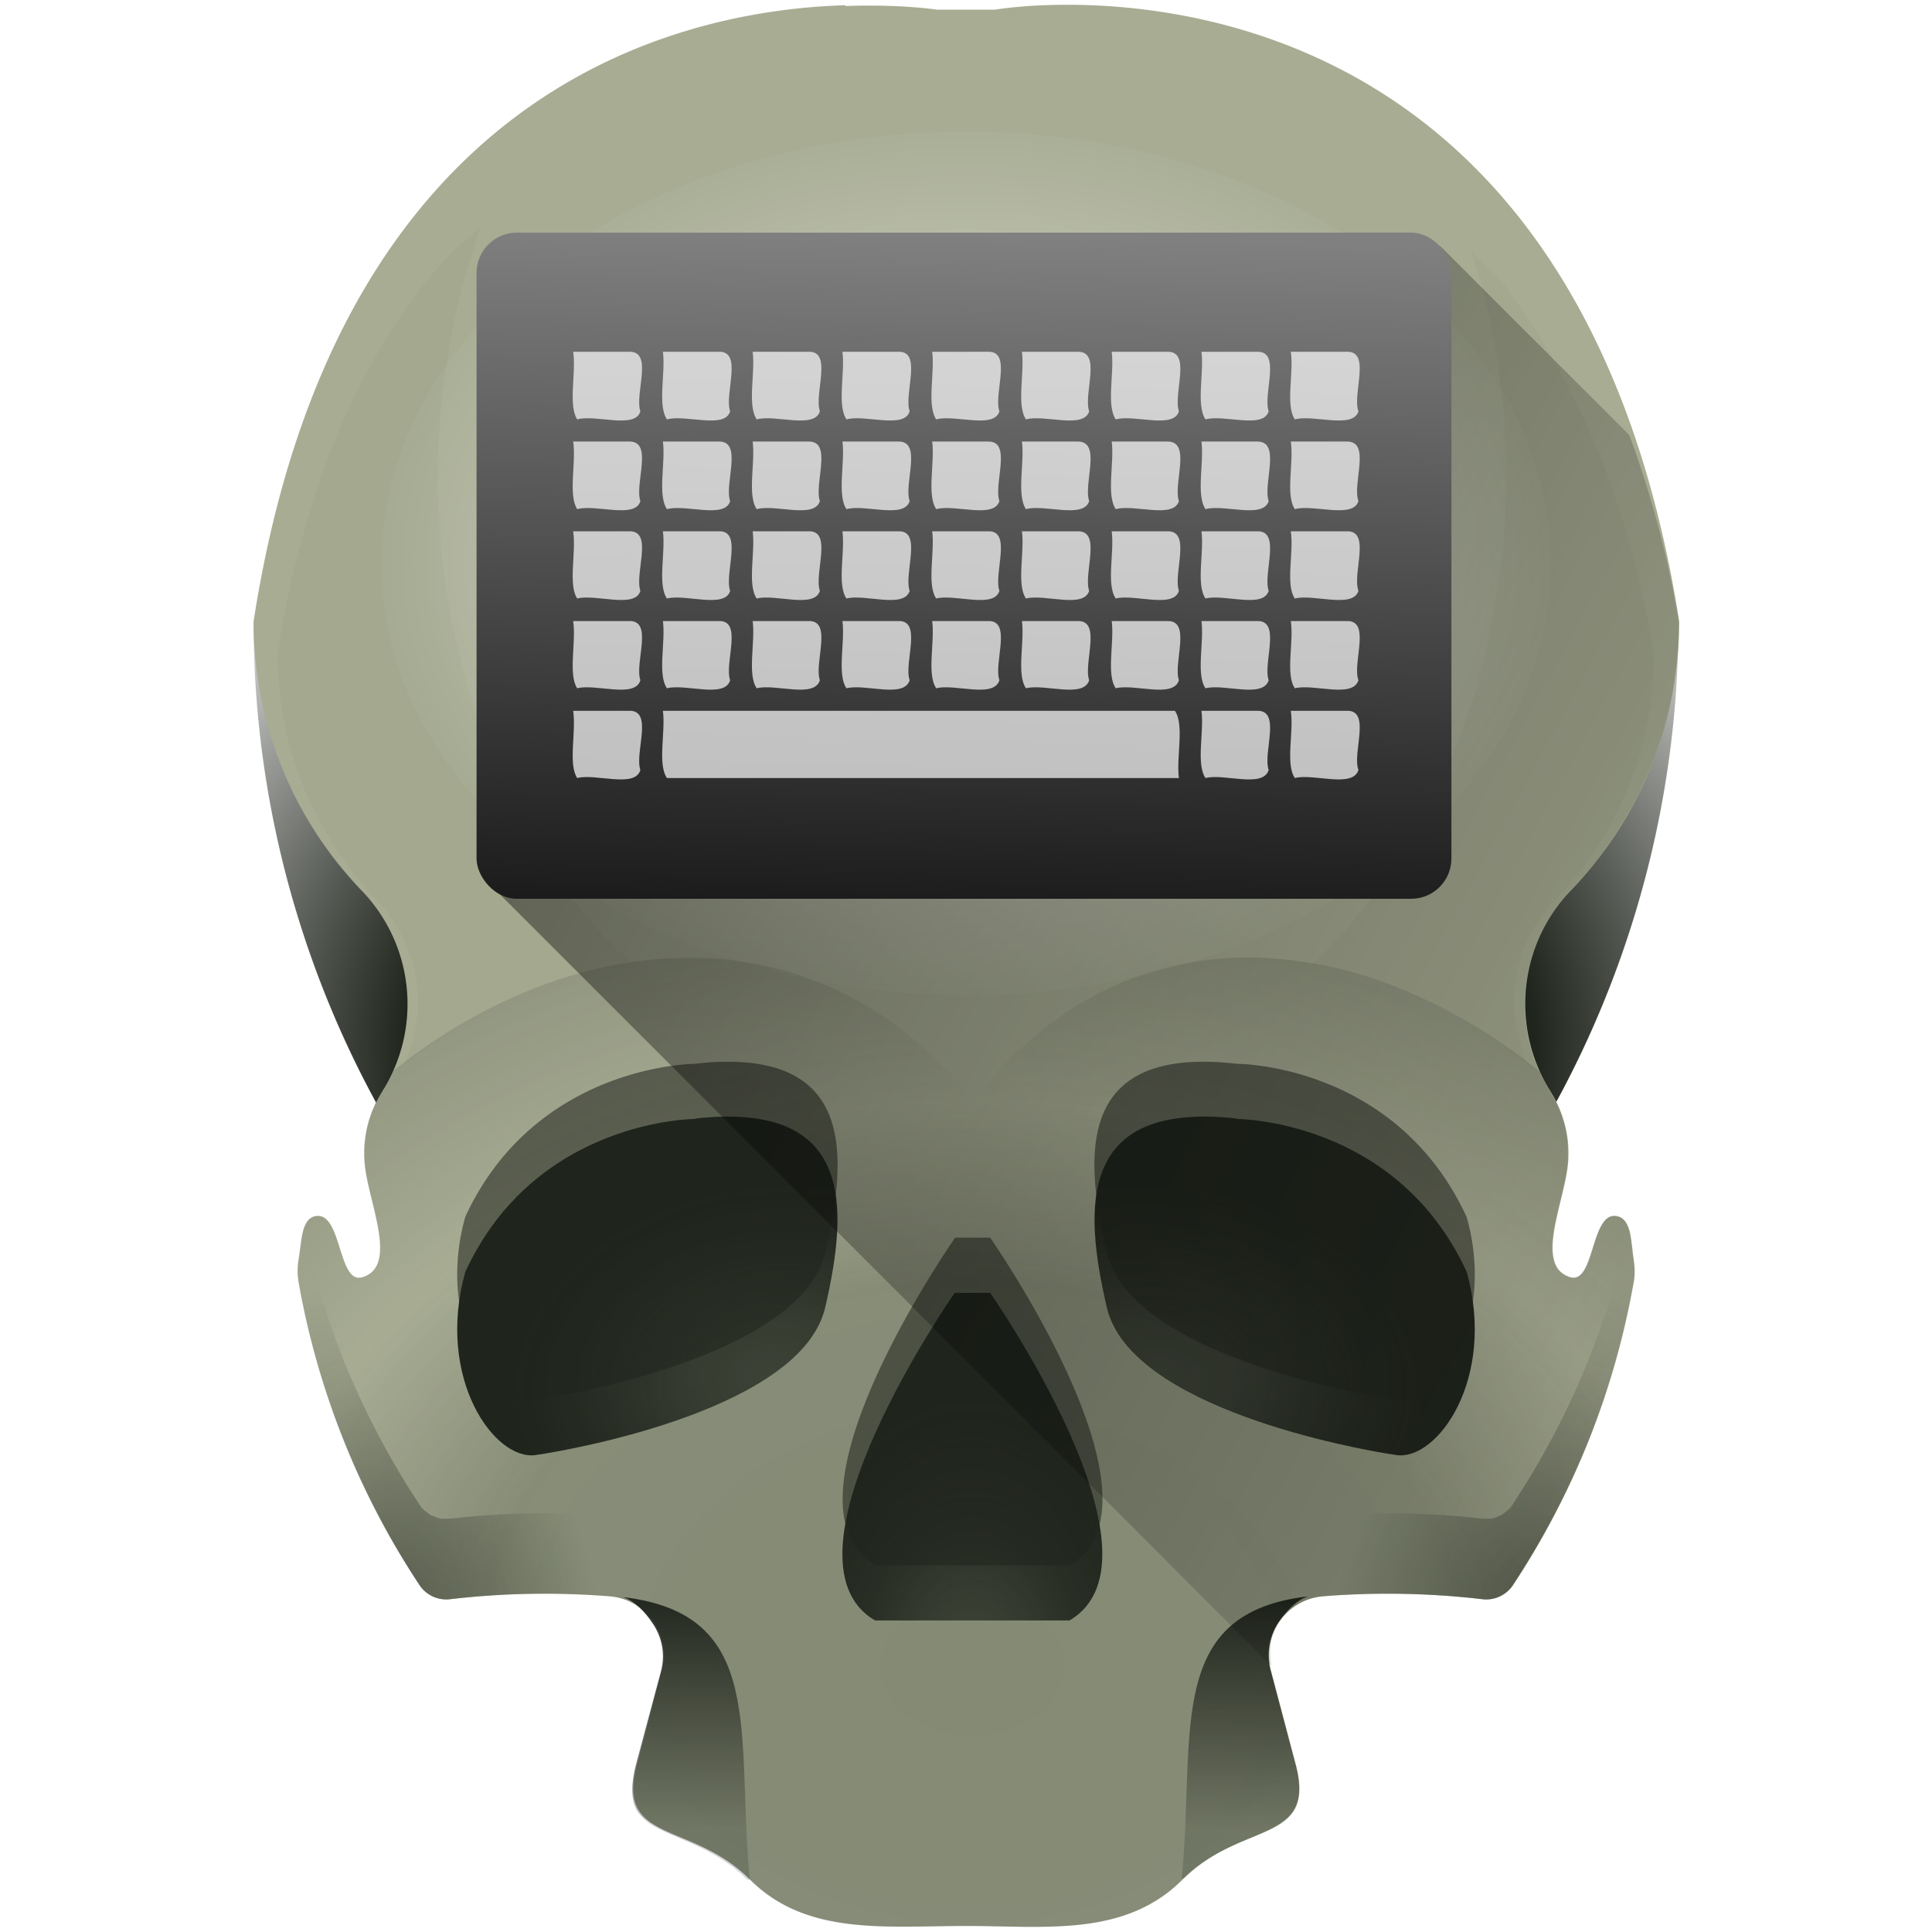 <?xml version="1.0" encoding="UTF-8" standalone="no"?><svg xmlns:dc="http://purl.org/dc/elements/1.1/" xmlns:cc="http://creativecommons.org/ns#" xmlns:rdf="http://www.w3.org/1999/02/22-rdf-syntax-ns#" xmlns="http://www.w3.org/2000/svg" xmlns:xlink="http://www.w3.org/1999/xlink" width="48" height="48"><defs><linearGradient id="t"><stop offset="0"/><stop offset="1" stop-opacity="0"/></linearGradient><linearGradient id="j"><stop offset="0" stop-color="#1f241c"/><stop offset="1" stop-color="#1f241c" stop-opacity="0"/></linearGradient><linearGradient id="g"><stop offset="0" stop-color="#1f241c" stop-opacity=".71"/><stop offset=".32" stop-color="#1f241c" stop-opacity=".78"/><stop offset=".52" stop-color="#1f241c" stop-opacity=".86"/><stop offset=".75" stop-color="#1f241c" stop-opacity=".94"/><stop offset="1" stop-color="#1f241c"/></linearGradient><linearGradient id="k"><stop offset="0" stop-color="#1f241c" stop-opacity=".63"/><stop offset=".5" stop-color="#1f241c" stop-opacity=".59"/><stop offset=".74" stop-color="#1f241c" stop-opacity="0"/><stop offset="1" stop-color="#1f241c" stop-opacity=".39"/></linearGradient><linearGradient id="l"><stop offset="0" stop-color="#1f241c"/><stop offset="1" stop-color="#1f241c" stop-opacity="0"/></linearGradient><linearGradient id="i"><stop offset="0" stop-color="#1f241c"/><stop offset="1" stop-color="#1f241c" stop-opacity=".2"/></linearGradient><linearGradient id="a"><stop stop-color="#241c1c" offset="0"/><stop stop-opacity="0" stop-color="#1a1a1a" offset="1"/></linearGradient><linearGradient id="h"><stop offset="0" stop-color="#1f241c" stop-opacity=".71"/><stop offset=".32" stop-color="#1f241c" stop-opacity=".78"/><stop offset=".52" stop-color="#1f241c" stop-opacity=".86"/><stop offset=".75" stop-color="#1f241c" stop-opacity=".94"/><stop offset="1" stop-color="#1f241c"/></linearGradient><linearGradient id="f"><stop offset="0" stop-color="#1f241c" stop-opacity=".33"/><stop offset=".14" stop-color="#1f241c" stop-opacity=".71"/><stop offset=".32" stop-color="#1f241c" stop-opacity=".78"/><stop offset=".59" stop-color="#1f241c" stop-opacity=".9"/><stop offset="1" stop-color="#1f241c"/></linearGradient><linearGradient id="e"><stop offset="0" stop-color="#1f241c"/><stop offset=".54" stop-color="#1f241c"/><stop offset="1" stop-color="#fff"/></linearGradient><linearGradient id="d"><stop offset="0" stop-color="#00000a"/><stop offset="1" stop-color="#000004" stop-opacity="0"/></linearGradient><linearGradient id="c"><stop offset="0" stop-color="#fff" stop-opacity=".33"/><stop offset="1" stop-color="#fff" stop-opacity=".6"/></linearGradient><linearGradient id="b"><stop offset="0" stop-color="#1f241c"/><stop offset="1" stop-color="#1f241c" stop-opacity=".2"/></linearGradient><linearGradient gradientTransform="matrix(-1 0 0 1 47.99 -.03)" xlink:href="#b" id="A" x1="17.01" y1="39.68" x2="17.1" y2="45.57" gradientUnits="userSpaceOnUse"/><radialGradient xlink:href="#e" id="u" cx="24.14" cy="26.11" fx="24.14" fy="26.11" r="17.71" gradientTransform="matrix(1.461 -.005 .003 .984 -11.23 .47)" gradientUnits="userSpaceOnUse"/><radialGradient xlink:href="#f" id="y" gradientUnits="userSpaceOnUse" gradientTransform="matrix(.368 0 0 .55 18.66 16.54)" cx="14.9" cy="45.58" fx="14.9" fy="45.58" r="12.64"/><radialGradient xlink:href="#g" id="x" gradientUnits="userSpaceOnUse" gradientTransform="matrix(.047 -.377 .512 .064 5.61 39.05)" cx="20.27" cy="43.52" fx="20.27" fy="43.52" r="12.64"/><radialGradient xlink:href="#h" id="B" gradientUnits="userSpaceOnUse" gradientTransform="matrix(-.047 -.377 -.512 .064 42.39 39.05)" cx="20.27" cy="43.52" fx="20.27" fy="43.52" r="12.64"/><linearGradient id="m"><stop offset="0" stop-color="#fff"/><stop offset="1" stop-color="#fff" stop-opacity=".05"/></linearGradient><linearGradient xlink:href="#i" id="z" x1="16.75" y1="39.38" x2="16.73" y2="45.46" gradientUnits="userSpaceOnUse"/><radialGradient xlink:href="#j" id="C" cx="9.97" cy="39.63" fx="9.97" fy="39.63" r="4.55" gradientTransform="matrix(1.013 -.288 .5 1.759 -19.94 -26.88)" gradientUnits="userSpaceOnUse"/><radialGradient xlink:href="#k" id="w" cx="24.17" cy="43.47" fx="24.17" fy="43.47" r="16.61" gradientTransform="matrix(1.475 0 0 1.14 -11.5 -8.18)" gradientUnits="userSpaceOnUse"/><radialGradient xlink:href="#l" id="F" cx="9.97" cy="39.63" fx="9.97" fy="39.63" r="4.55" gradientTransform="matrix(-1.013 -.288 -.5 1.759 67.94 -26.88)" gradientUnits="userSpaceOnUse"/><radialGradient xlink:href="#m" id="G" cx="24" cy="12" fx="24" fy="12" r="9.99" gradientTransform="matrix(1.454 0 0 1.074 -10.9 1.11)" gradientUnits="userSpaceOnUse"/><filter id="E" x="-.11" width="1.22" y="-.05" height="1.1" color-interpolation-filters="sRGB"><feGaussianBlur stdDeviation=".41"/></filter><filter id="D" x="-.12" width="1.23" y="-.05" height="1.1" color-interpolation-filters="sRGB"><feGaussianBlur stdDeviation=".41"/></filter><linearGradient id="n"><stop offset="0" stop-color="#ccc"/><stop offset="1" stop-color="#fff"/></linearGradient><linearGradient id="o"><stop offset="0" stop-color="#020000"/><stop offset="1" stop-color="#020000" stop-opacity="0"/></linearGradient><linearGradient id="p"><stop offset="0" stop-color="#1a1a1a"/><stop stop-color="#333" offset=".23"/><stop offset=".51" stop-color="#666"/><stop stop-color="#333" offset=".71"/><stop offset="1" stop-color="#1a1a1a"/></linearGradient><linearGradient id="q"><stop offset="0" stop-color="#22241c"/><stop offset="1" stop-color="#1a1a1a" stop-opacity="0"/></linearGradient><linearGradient id="r"><stop offset="0" stop-color="#000008"/><stop offset="1" stop-opacity="0"/></linearGradient><filter id="v" x="-.04" width="1.09" y="-.09" height="1.18" color-interpolation-filters="sRGB"><feGaussianBlur stdDeviation=".47"/></filter><linearGradient id="s"><stop offset="0" stop-color="#fff"/><stop offset="1" stop-color="#fff" stop-opacity="0"/></linearGradient><linearGradient id="I" x1="-104.05" x2="-104.76" y1="33.08" y2="84.22" gradientTransform="matrix(.194 0 0 .332 42.2 -5.2)" gradientUnits="userSpaceOnUse"><stop offset="0" stop-color="gray"/><stop offset="1" stop-color="#1a1a1a"/></linearGradient><linearGradient xlink:href="#t" id="H" gradientUnits="userSpaceOnUse" x1="9.59" y1="5.14" x2="52.45" y2="28.46"/></defs><path d="M6.3 15.44A24.96 24.96 0 0 0 24 39.33a24.96 24.96 0 0 0 17.7-23.88H6.3z" fill="url(#u)"/><path d="M21.01.13C16.88.25 8.36 2.16 6.3 15.44a9.62 9.62 0 0 0 2.66 6.66 4.06 4.06 0 0 1 .54 5.01l-.01.02a2.85 2.85 0 0 0-.43 1.75c.07.95.86 2.57-.05 2.85-.61.2-.51-1.58-1.14-1.52-.39.04-.37.63-.45 1.08a1.7 1.7 0 0 0 0 .57 19.98 19.98 0 0 0 3.01 7.53.8.8 0 0 0 .77.34 20.28 20.28 0 0 1 3.95-.07c.91.07 1.53.97 1.29 1.85l-.61 2.3c-.54 2.02 1.33 1.41 2.81 2.89 1.4 1.4 3.38 1.15 5.37 1.15 1.96 0 3.94.28 5.37-1.15 1.47-1.48 3.35-.86 2.81-2.88l-.61-2.31a1.47 1.47 0 0 1 1.29-1.85 20.25 20.25 0 0 1 3.95.07.8.8 0 0 0 .77-.34 19.98 19.98 0 0 0 3-7.53 1.69 1.69 0 0 0 0-.56c-.07-.46-.05-1.05-.45-1.09-.62-.06-.52 1.71-1.13 1.52-.91-.28-.12-1.9-.05-2.85a2.85 2.85 0 0 0-.43-1.75l-.01-.02a4.07 4.07 0 0 1 .54-5.02 9.62 9.62 0 0 0 2.66-6.65C38.95-2.26 24.72.24 24.72.24h-1.44S22.39.1 21 .15z" fill="#a7ac93"/><path d="M17.97 26.38c-.22 0-.45.02-.7.05 0 0-3.95 0-5.71 3.8-.74 2.65.73 4.7 1.76 4.55 1.02-.15 6.6-1.17 7.18-3.66.55-2.34.71-4.8-2.53-4.74zm12.06 0c-3.24-.07-3.08 2.4-2.53 4.74.59 2.49 6.16 3.51 7.19 3.66 1.02.15 2.49-1.9 1.75-4.54-1.76-3.82-5.71-3.81-5.71-3.81a7.7 7.7 0 0 0-.7-.05zm-6.3 4.37s-4.62 6.6-1.98 8.14h4.83c2.63-1.54-1.98-8.14-1.98-8.14z" fill="#1f241c" fill-opacity=".99" opacity=".75" filter="url(#v)"/><path d="M9.6 26.62c-.07.16-.01.34-.11.49l-.01.02a2.85 2.85 0 0 0-.43 1.75c.07.95.86 2.57-.05 2.85-.61.19-.51-1.58-1.14-1.52-.39.04-.37.63-.45 1.08-.03.2-.03.38 0 .57a19.98 19.98 0 0 0 3.01 7.53.8.8 0 0 0 .77.34 20.28 20.28 0 0 1 3.95-.07c.91.07 1.53.97 1.29 1.85l-.62 2.3c-.53 2.02 1.34 1.41 2.82 2.89 1.4 1.4 3.38 1.15 5.37 1.15 1.96 0 3.94.28 5.37-1.15 1.47-1.48 3.35-.86 2.81-2.88l-.61-2.31a1.47 1.47 0 0 1 1.29-1.85 20.25 20.25 0 0 1 3.95.07.8.8 0 0 0 .77-.34 19.98 19.98 0 0 0 3-7.53 1.69 1.69 0 0 0 0-.56c-.07-.46-.05-1.05-.45-1.09-.62-.06-.52 1.71-1.13 1.52-.91-.28-.12-1.9-.05-2.85a2.85 2.85 0 0 0-.43-1.75l-.01-.02c-.07-.1-.03-.23-.08-.34l-.17-.14a13.62 13.62 0 0 0-3.45-2.06 10.16 10.16 0 0 0-3.72-.78 8.08 8.08 0 0 0-5.36 1.94c-.55.45-1.07 1-1.56 1.63-.5-.64-1.02-1.18-1.58-1.63a8.52 8.52 0 0 0-5.51-1.93c-1.3 0-2.6.28-3.84.77-1.24.49-2.43 1.2-3.5 2.06z" opacity=".4" fill="url(#w)"/><path d="M30.73 27.8s3.96 0 5.71 3.8c.74 2.65-.73 4.7-1.75 4.55-1.03-.15-6.6-1.17-7.19-3.66-.58-2.5-.73-5.14 3.23-4.7z" fill="url(#x)"/><path d="M24.6 32.12s4.61 6.6 1.97 8.14h-4.83c-2.63-1.54 1.98-8.14 1.98-8.14z" fill="url(#y)"/><path d="M15.48 39.68c.3.1.55.38.72.63.24.34.34.78.22 1.22l-.62 2.31c-.13.5-.12.84 0 1.1.13.24.36.4.65.54.58.28 1.4.51 2.12 1.22h.06c-.35-3.62.44-6.6-3.15-7.02z" fill="url(#z)"/><path d="M32.5 39.66c-.3.1-.54.37-.72.62a1.48 1.48 0 0 0-.21 1.23l.61 2.3c.14.5.12.85 0 1.1-.13.25-.36.4-.65.55-.57.27-1.39.5-2.12 1.21h-.05c.35-3.62-.44-6.6 3.15-7.01z" fill="url(#A)"/><path d="M17.27 27.8s-3.96 0-5.71 3.8c-.74 2.65.73 4.7 1.75 4.55 1.03-.15 6.6-1.17 7.19-3.66.58-2.5.73-5.14-3.23-4.7z" fill="url(#B)"/><path d="M7.57 30.54c-.08.22-.11.5-.16.75a1.7 1.7 0 0 0 0 .57 19.98 19.98 0 0 0 3.02 7.53.8.8 0 0 0 .77.34 20.28 20.28 0 0 1 3.94-.07c.47.04.84.3 1.08.65l.21-.8a1.48 1.48 0 0 0-1.29-1.85 20.28 20.28 0 0 0-1.92-.06 20.28 20.28 0 0 0-2.02.13.8.8 0 0 1-.09 0 .8.8 0 0 1-.08 0 .8.8 0 0 1-.08 0 .8.8 0 0 1-.08-.02.8.8 0 0 1-.07-.03.8.8 0 0 1-.08-.03.8.8 0 0 1-.07-.04.8.8 0 0 1-.06-.05.8.8 0 0 1-.06-.05.8.8 0 0 1-.06-.06.8.8 0 0 1-.04-.06 19.98 19.98 0 0 1-.1-.15 19.98 19.98 0 0 1-1-1.72 19.98 19.98 0 0 1-.83-1.82 19.98 19.98 0 0 1-.64-1.9 19.98 19.98 0 0 1-.29-1.26z" fill="url(#C)" opacity=".5"/><path d="M32.57 23.96c.79.1 1.47.3 2.24.61a12.4 12.4 0 0 1 3.14 1.87 4.01 4.01 0 0 1-.32-1.9c.09-.8.44-1.6 1.04-2.22l.02-.02a8.79 8.79 0 0 0 2.4-6.02v-.01a23.52 23.52 0 0 0-1.26-4.74c-.16-.42-.33-.78-.5-1.16-.43-.93-.9-1.77-1.4-2.5-.2-.28-.39-.58-.6-.84-.24-.3-.52-.5-.77-.77l.03.09a17.9 17.9 0 0 1 .83 5.52 18.85 18.85 0 0 1-.97 5.93 17.04 17.04 0 0 1-1.92 3.88 14.48 14.48 0 0 1-1.76 2.12c-.1.1.1-.09 0 0z" opacity=".25" fill="#5d6c53" filter="url(#D)"/><path d="M11.94 5.65c-.32.3-.65.53-.95.88-.62.7-1.2 1.5-1.72 2.44-.53.93-1 2-1.4 3.2a25.3 25.3 0 0 0-.97 4.07 8.8 8.8 0 0 0 2.42 6.07c.6.63.96 1.41 1.05 2.22.07.6-.07 1.33-.32 1.92a12.2 12.2 0 0 1 5.65-2.56c-.19-.17-.25-.19-.44-.37a13.88 13.88 0 0 1-2.43-3.43 16.53 16.53 0 0 1-1.5-4.17 18.45 18.45 0 0 1-.2-7.12 18.33 18.33 0 0 1 .81-3.15z" opacity=".25" fill="#5d6c53" filter="url(#E)"/><path d="M40.43 30.54c.08.22.12.5.16.75.03.2.03.38 0 .57a19.98 19.98 0 0 1-3.01 7.53.8.8 0 0 1-.77.34 20.28 20.28 0 0 0-3.95-.07c-.47.03-.84.3-1.08.65l-.21-.8a1.48 1.48 0 0 1 1.29-1.85 20.28 20.28 0 0 1 1.92-.06 20.28 20.28 0 0 1 2.03.13.8.8 0 0 0 .08 0 .8.8 0 0 0 .08 0 .8.8 0 0 0 .08 0 .8.8 0 0 0 .08-.02.8.8 0 0 0 .08-.03.8.8 0 0 0 .07-.03.8.8 0 0 0 .07-.04.8.8 0 0 0 .06-.05.8.8 0 0 0 .06-.05.8.8 0 0 0 .06-.06.8.8 0 0 0 .05-.07 19.98 19.98 0 0 0 .09-.14 19.98 19.98 0 0 0 1-1.72 19.98 19.98 0 0 0 .83-1.82 19.98 19.98 0 0 0 .64-1.9 19.98 19.98 0 0 0 .3-1.26z" opacity=".5" fill="url(#F)"/><ellipse ry="10.73" rx="14.53" cy="14" cx="24" opacity=".62" fill="url(#G)"/><path d="M31.59 41.39c-.07-.4-.02-.8.2-1.11.23-.34.61-.59 1.07-.62a20.25 20.25 0 0 1 2.02-.06 20.25 20.25 0 0 1 1.93.13.8.8 0 0 0 .08.01.8.8 0 0 0 .08 0 .8.8 0 0 0 .08-.01.8.8 0 0 0 .08-.02.8.8 0 0 0 .07-.02.8.8 0 0 0 .07-.04.8.8 0 0 0 .07-.04.8.8 0 0 0 .07-.04.8.8 0 0 0 .06-.06.8.8 0 0 0 .06-.05.8.8 0 0 0 .04-.07 19.98 19.98 0 0 0 1.02-1.72 19.98 19.98 0 0 0 .85-1.81 19.98 19.98 0 0 0 .65-1.9 19.98 19.98 0 0 0 .46-1.93 19.98 19.98 0 0 0 .04-.17 1.69 1.69 0 0 0 .02-.17 1.69 1.69 0 0 0 0-.17 1.69 1.69 0 0 0-.02-.16 1.69 1.69 0 0 0 0-.06c-.04-.23-.06-.5-.1-.7-.06-.21-.16-.37-.36-.39-.3-.03-.44.4-.57.81-.13.41-.26.8-.56.71a.56.56 0 0 1-.4-.43c-.06-.2-.04-.46 0-.74.1-.56.31-1.2.35-1.68a2.85 2.85 0 0 0 0-.28 2.85 2.85 0 0 0-.01-.29 2.85 2.85 0 0 0-.05-.28 2.85 2.85 0 0 0-.08-.27 2.85 2.85 0 0 0-.1-.27 2.85 2.85 0 0 0-.13-.25 2.85 2.85 0 0 0-.06-.1l-.01-.03c-.51-.8-.7-1.7-.6-2.59.1-.88.49-1.74 1.14-2.43a9.62 9.62 0 0 0 .63-.72 9.62 9.62 0 0 0 .55-.8 9.62 9.62 0 0 0 .47-.83 9.62 9.62 0 0 0 .39-.88 9.62 9.62 0 0 0 .3-.92 9.62 9.62 0 0 0 .2-.94 9.62 9.62 0 0 0 .1-.95 9.62 9.62 0 0 0 .02-.6 25.53 25.53 0 0 0-1.23-4.64l-4.7-4.7-23.74 15.73z" fill="url(#H)" opacity=".51"/><rect x="11.84" y="5.78" width="24.22" height="16.55" rx="1" ry="1" fill="url(#I)" enable-background="new"/><g fill="#fff"><path d="M14.24 8.74c.08.52-.13 1.32.1 1.68.46-.13 1.44.25 1.57-.2-.15-.44.34-1.51-.29-1.48zM16.47 8.74c.07.52-.14 1.32.1 1.68.46-.13 1.44.25 1.57-.2-.15-.44.33-1.51-.29-1.48zM18.7 8.74c.07.52-.14 1.32.1 1.68.46-.13 1.43.25 1.57-.2-.15-.44.33-1.51-.29-1.48zM20.93 8.74c.07.52-.14 1.32.1 1.68.46-.13 1.43.25 1.57-.2-.15-.44.33-1.51-.29-1.48zM23.16 8.74c.07.52-.14 1.32.1 1.68.46-.13 1.43.25 1.57-.2-.15-.44.33-1.51-.29-1.48zM25.39 8.74c.07.52-.14 1.32.1 1.68.46-.13 1.43.25 1.57-.2-.15-.44.33-1.51-.3-1.48zM27.62 8.74c.07.52-.14 1.32.1 1.68.46-.13 1.43.25 1.57-.2-.15-.44.33-1.51-.3-1.48zM29.85 8.74c.07.52-.14 1.32.1 1.68.46-.13 1.43.25 1.57-.2-.15-.44.33-1.51-.3-1.48zM32.07 8.74c.08.52-.14 1.32.1 1.68.46-.13 1.44.25 1.58-.2-.16-.44.33-1.51-.3-1.48zM14.24 10.97c.08.52-.13 1.32.1 1.68.46-.13 1.44.25 1.57-.2-.15-.44.34-1.5-.29-1.48zM16.47 10.97c.07.52-.14 1.32.1 1.68.46-.13 1.44.25 1.57-.2-.15-.44.33-1.5-.29-1.48zM18.7 10.97c.07.52-.14 1.32.1 1.68.46-.13 1.43.25 1.57-.2-.15-.44.33-1.5-.29-1.48zM20.93 10.97c.07.52-.14 1.32.1 1.68.46-.13 1.43.25 1.57-.2-.15-.44.33-1.5-.29-1.48zM23.16 10.97c.07.52-.14 1.32.1 1.68.46-.13 1.43.25 1.57-.2-.15-.44.33-1.5-.29-1.48zM25.39 10.97c.07.52-.14 1.32.1 1.68.46-.13 1.43.25 1.57-.2-.15-.44.33-1.5-.3-1.48zM27.62 10.97c.07.52-.14 1.32.1 1.68.46-.13 1.43.25 1.57-.2-.15-.44.33-1.5-.3-1.48zM29.85 10.97c.07.52-.14 1.32.1 1.68.46-.13 1.43.25 1.57-.2-.15-.44.33-1.5-.3-1.48zM32.07 10.97c.08.52-.14 1.32.1 1.68.46-.13 1.44.25 1.58-.2-.16-.44.33-1.5-.3-1.48zM14.24 13.2c.08.52-.13 1.32.1 1.67.46-.12 1.44.26 1.57-.19-.15-.44.34-1.51-.29-1.48zM16.47 13.2c.07.52-.14 1.32.1 1.67.46-.12 1.44.26 1.57-.19-.15-.44.33-1.51-.29-1.48zM18.7 13.2c.07.52-.14 1.32.1 1.67.46-.12 1.43.26 1.57-.19-.15-.44.33-1.51-.29-1.48zM20.93 13.2c.07.52-.14 1.32.1 1.67.46-.12 1.43.26 1.57-.19-.15-.44.33-1.51-.29-1.48zM23.16 13.2c.07.52-.14 1.32.1 1.67.46-.12 1.43.26 1.57-.19-.15-.44.33-1.51-.29-1.48zM25.39 13.2c.07.52-.14 1.32.1 1.67.46-.12 1.43.26 1.57-.19-.15-.44.33-1.51-.3-1.48zM27.62 13.2c.07.52-.14 1.32.1 1.67.46-.12 1.43.26 1.57-.19-.15-.44.33-1.51-.3-1.48zM29.85 13.2c.07.52-.14 1.32.1 1.67.46-.12 1.43.26 1.57-.19-.15-.44.33-1.51-.3-1.48zM32.07 13.2c.08.52-.14 1.32.1 1.67.46-.12 1.44.26 1.58-.19-.16-.44.33-1.51-.3-1.48zM14.24 15.43c.08.52-.13 1.32.1 1.67.46-.12 1.44.26 1.57-.2-.15-.43.34-1.5-.29-1.47zM16.47 15.43c.07.52-.14 1.32.1 1.67.46-.12 1.44.26 1.57-.2-.15-.43.33-1.5-.29-1.47zM18.7 15.43c.07.52-.14 1.32.1 1.67.46-.12 1.43.26 1.57-.2-.15-.43.33-1.5-.29-1.47zM20.93 15.43c.07.52-.14 1.32.1 1.67.46-.12 1.43.26 1.57-.2-.15-.43.33-1.5-.29-1.47zM23.16 15.43c.07.52-.14 1.32.1 1.67.46-.12 1.43.26 1.57-.2-.15-.43.33-1.5-.29-1.47zM25.39 15.43c.07.52-.14 1.32.1 1.67.46-.12 1.43.26 1.57-.2-.15-.43.33-1.5-.3-1.47zM27.62 15.43c.07.52-.14 1.32.1 1.67.46-.12 1.43.26 1.57-.2-.15-.43.33-1.5-.3-1.47zM29.85 15.43c.07.52-.14 1.32.1 1.67.46-.12 1.43.26 1.57-.2-.15-.43.33-1.5-.3-1.47zM32.07 15.43c.08.52-.14 1.32.1 1.67.46-.12 1.44.26 1.58-.2-.16-.43.33-1.5-.3-1.47zM14.24 17.66c.08.52-.13 1.32.1 1.67.46-.12 1.44.26 1.57-.2-.15-.43.34-1.5-.29-1.47zM16.47 17.66c.07.52-.14 1.32.1 1.67h12.72c-.07-.52.14-1.32-.1-1.67zM29.85 17.66c.07.52-.14 1.32.1 1.67.46-.12 1.43.26 1.57-.2-.15-.43.33-1.5-.3-1.47zM32.07 17.66c.08.52-.14 1.32.1 1.67.46-.12 1.44.26 1.58-.2-.16-.43.33-1.5-.3-1.47z" opacity=".7"/></g></svg>